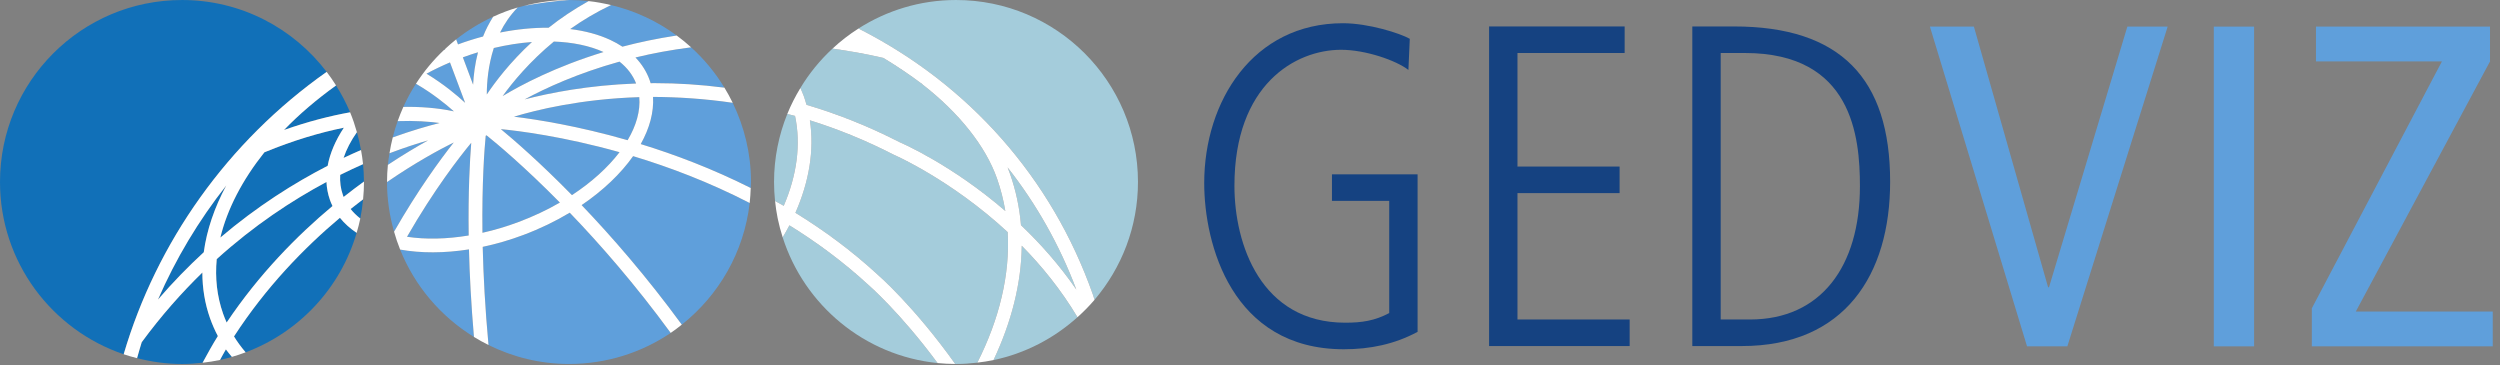 <svg xmlns="http://www.w3.org/2000/svg" version="1.1" width="226" height="33"><rect width="100%" height="100%" fill="#808080" stroke="none"/><g transform="matrix(1.25 0 0 -1.25 -.499 78.302)"><g transform="translate(139.97 60.717)"><path d="m0 0h3.181l5.366-18.849h0.066l5.666 18.849h2.915l-7.255-23.123h-2.915l-7.024 23.123" fill="#5f9fdb"/></g><path d="m160.5 37.594h2.915v23.123h-2.915v-23.123z" fill="#5f9fdb"/><g transform="translate(167.59 40.344)"><path d="m0 0 9.408 17.856h-9.109v2.517h12.588v-2.517l-9.706-18.088h9.904v-2.518h-13.085v2.75" fill="#5f9fdb"/></g><g transform="translate(96.726 50.034)"><path d="m0 0h6.193v-11.391c-1.656-0.895-3.445-1.26-5.332-1.26-8.113 0-10.099 7.617-10.099 12.021 0 5.928 3.543 11.558 10.033 11.558 1.853 0 4.139-0.729 4.834-1.127l-0.1-2.251c-0.894 0.695-3.111 1.457-4.867 1.457-3.31 0-7.715-2.517-7.715-9.835 0-4.239 1.92-9.902 8.014-9.902 1.191 0 2.119 0.134 3.18 0.696v8.114h-4.141v1.92" fill="#154281"/></g><g transform="translate(108.09 60.729)"><path d="m0 0h9.803v-1.92h-7.75v-8.213h7.385v-1.92h-7.385v-9.14h8.113v-1.921h-10.166v23.114" fill="#154281"/></g><g transform="translate(124.84 39.536)"><path d="m0 0h2.119c5.133 0 7.95 3.841 7.95 9.636 0 3.61-0.565 9.636-8.313 9.636h-1.756v-19.272zm-2.053 21.193h3.014c7.682 0 11.293-3.742 11.293-11.226 0-6.722-3.279-11.888-10.73-11.888h-3.577v23.114" fill="#154281"/></g><g transform="translate(15.136 44.4)"><path d="m0 0c0.215 1.602 0.771 3.23 1.627 4.828-2.006-2.541-3.666-5.319-4.939-8.253 1.08 1.255 2.191 2.394 3.312 3.425" fill="#1170b8"/></g><g transform="translate(24.095 50.651)"><path d="m0 0c0.168 0.911 0.57 1.844 1.172 2.756-1.697-0.344-3.619-0.904-5.748-1.781-1.586-1.991-2.684-4.091-3.184-6.165 2.654 2.256 5.33 3.94 7.76 5.19" fill="#1170b8"/></g><g transform="translate(25.755 47.527)"><path d="m0 0c0.195-0.25 0.434-0.479 0.701-0.689 0.092 0.455 0.158 0.918 0.201 1.388-0.298-0.226-0.597-0.455-0.902-0.699" fill="#1170b8"/></g><g transform="translate(24.981 46.891)"><path d="m0 0c-2.604-2.188-5.354-5.026-7.66-8.581 0.246-0.401 0.529-0.783 0.842-1.148 3.863 1.445 6.865 4.645 8.027 8.638-0.473 0.32-0.883 0.682-1.209 1.091" fill="#1170b8"/></g><g transform="translate(16.309 36.609)"><path d="m0 0c0.291 0.063 0.576 0.141 0.859 0.223-0.142 0.181-0.304 0.353-0.433 0.543-0.149-0.246-0.283-0.513-0.426-0.766" fill="#1170b8"/></g><g transform="translate(15.591 39.622)"><path d="m0 0c-0.377 1.067-0.557 2.178-0.557 3.31-1.508-1.467-2.988-3.137-4.386-5.041-0.125-0.379-0.223-0.768-0.336-1.152 1.043-0.264 2.127-0.421 3.252-0.421 0.502 0 0.998 0.035 1.486 0.09 0.357 0.658 0.717 1.313 1.104 1.93-0.217 0.412-0.405 0.842-0.563 1.284" fill="#1170b8"/></g><g transform="translate(25.001 49.994)"><path d="m0 0c-0.031-0.506 0.033-1 0.199-1.467 0.014-0.044 0.031-0.087 0.049-0.13 0.502 0.4 0.988 0.763 1.471 1.115-0.002 0.424-0.024 0.844-0.065 1.258-0.533-0.236-1.086-0.492-1.654-0.776" fill="#1170b8"/></g><g transform="translate(25.245 51.221)"><path d="m0 0c0.432 0.206 0.85 0.393 1.262 0.571-0.078 0.438-0.178 0.869-0.297 1.291-0.434-0.618-0.76-1.244-0.965-1.862" fill="#1170b8"/></g><g transform="translate(24.257 48.193)"><path d="m0 0c-0.146 0.416-0.229 0.847-0.248 1.288-2.502-1.337-5.246-3.145-7.936-5.578-0.128-1.356 0.016-2.685 0.461-3.948 0.077-0.217 0.162-0.43 0.256-0.638 2.332 3.478 5.067 6.264 7.655 8.425-0.071 0.146-0.133 0.297-0.188 0.45v0.001" fill="#1170b8"/></g><g transform="translate(20.938 53.241)"><path d="m0 0c1.756 0.62 3.348 1.021 4.779 1.278-0.281 0.68-0.627 1.326-1.015 1.943-1.397-1.006-2.668-2.083-3.764-3.221" fill="#1170b8"/></g><g transform="translate(24.022 57.444)"><path d="m0 0c-2.404 3.154-6.189 5.197-10.459 5.197-7.271 0-13.164-5.889-13.164-13.16 0-5.791 3.746-10.7 8.943-12.459 2.375 8.078 7.502 15.367 14.68 20.422" fill="#1170b8"/></g><g transform="translate(44.046 58.878)"><path d="m0 0c-1.012 0.458-2.24 0.709-3.59 0.757-1.754-1.448-2.978-2.934-3.705-3.943 1.307 0.789 3.809 2.121 7.295 3.186" fill="#5f9fdb"/></g><g transform="translate(38.87 59.602)"><path d="m0 0c-0.893-0.066-1.82-0.21-2.758-0.433-0.412-1.271-0.506-2.509-0.508-3.361 0.59 0.884 1.662 2.314 3.266 3.794" fill="#5f9fdb"/></g><g transform="translate(46.403 56.602)"><path d="m0 0c-0.234 0.603-0.641 1.137-1.201 1.582-3.02-0.84-5.348-1.913-6.863-2.732 1.806 0.469 4.611 1.025 8.064 1.15" fill="#5f9fdb"/></g><g transform="translate(34.966 58.86)"><path d="m0 0c-0.365-0.11-0.729-0.232-1.092-0.366l0.74-1.976c0.036 0.684 0.133 1.493 0.352 2.342" fill="#5f9fdb"/></g><g transform="translate(46.737 52.222)"><path d="m0 0c2.48-0.761 5.205-1.792 7.953-3.175 0.004 0.145 0.022 0.287 0.022 0.434 0 2.055-0.485 3.993-1.325 5.726-2.045 0.3-3.98 0.418-5.761 0.426 0.068-1.1-0.248-2.264-0.889-3.411" fill="#5f9fdb"/></g><g transform="translate(45.79 52.503)"><path d="m0 0c0.625 1.056 0.928 2.12 0.842 3.112-4.223-0.129-7.459-0.928-9.061-1.412 1.672-0.204 4.649-0.674 8.219-1.7" fill="#5f9fdb"/></g><g transform="translate(32.942 58.127)"><path d="m0 0c-0.59-0.25-1.158-0.522-1.699-0.814 1.256-0.762 2.219-1.573 2.795-2.109l-1.096 2.923" fill="#5f9fdb"/></g><g transform="translate(45.204 51.635)"><path d="m0 0c-4.086 1.148-7.332 1.547-8.584 1.668 0.971-0.802 2.83-2.413 5.143-4.773 1.427 0.936 2.601 2.003 3.441 3.105" fill="#5f9fdb"/></g><g transform="translate(54.616 47.961)"><path d="m0 0c-2.916 1.504-5.818 2.601-8.43 3.388-0.892-1.264-2.166-2.483-3.724-3.54 2.183-2.282 4.707-5.18 7.244-8.646 2.67 2.114 4.5 5.237 4.91 8.798" fill="#5f9fdb"/></g><g transform="translate(35.526 52.822)"><path d="m0 0c-0.092-0.952-0.279-3.389-0.236-7.016 0.867 0.194 1.744 0.454 2.615 0.782 1.068 0.4 2.07 0.875 2.984 1.404-2.59 2.627-4.574 4.278-5.302 4.863-0.02-0.011-0.04-0.022-0.061-0.033" fill="#5f9fdb"/></g><g transform="translate(47.384 56.839)"><path d="m0 0c0.023-0.07 0.047-0.141 0.068-0.212 0.123 0.001 0.248 0.001 0.373 0.001 1.551 0 3.219-0.102 4.965-0.326-0.66 1.087-1.472 2.068-2.41 2.918-1.435-0.183-2.783-0.434-4.023-0.735 0.465-0.483 0.81-1.036 1.027-1.646" fill="#5f9fdb"/></g><g transform="translate(34.294 45.611)"><path d="m0 0c-0.045 3.156 0.086 5.453 0.186 6.703-0.854-1.032-2.688-3.389-4.645-6.797 1.346-0.203 2.871-0.17 4.459 0.094" fill="#5f9fdb"/></g><g transform="translate(34.763 53.807)"><path d="m0 0c-0.213-0.08-0.373-0.174-0.486-0.259l0.07-0.065c0.129 0.014 0.289 0.049 0.471 0.116 0.277 0.104 0.465 0.232 0.576 0.334-0.168 0.013-0.364-0.026-0.631-0.126" fill="#5f9fdb"/></g><g transform="translate(40.077 60.638)"><path d="m0 0c0.844 0.672 1.814 1.325 2.889 1.924-0.467 0.05-0.938 0.079-1.416 0.079-1.069-0.079-2.155-0.22-3.254-0.422-0.153-0.039-0.307-0.073-0.457-0.118-0.543-0.555-0.961-1.173-1.276-1.812 1.207 0.24 2.387 0.356 3.514 0.349" fill="#5f9fdb"/></g><g transform="translate(44.534 59.755)"><path d="m0 0c0.314-0.146 0.607-0.309 0.877-0.488 1.207 0.319 2.523 0.593 3.926 0.807-1.401 1.03-3.006 1.788-4.75 2.201-1.09-0.52-2.076-1.111-2.951-1.734 1.07-0.131 2.052-0.393 2.898-0.786" fill="#5f9fdb"/></g><g transform="translate(31.356 52.489)"><path d="m0 0c-0.789-0.227-1.732-0.531-2.789-0.933-0.045-0.277-0.092-0.554-0.117-0.837 1.09 0.722 2.082 1.314 2.906 1.77" fill="#5f9fdb"/></g><g transform="translate(33.223 54.589)"><path d="m0 0c-0.588 0.529-1.543 1.296-2.742 1.997-0.344-0.534-0.649-1.094-0.914-1.678 0.097 0.002 0.205 0.008 0.299 0.008 1.513 0 2.646-0.172 3.357-0.327" fill="#5f9fdb"/></g><g transform="translate(38.257 45.651)"><path d="m0 0c-0.978-0.368-1.971-0.655-2.949-0.862 0.049-2.049 0.174-4.434 0.42-7.098 1.758-0.87 3.728-1.371 5.822-1.371 2.723 0 5.254 0.827 7.354 2.244-2.565 3.505-5.114 6.42-7.301 8.695-1.02-0.612-2.143-1.157-3.346-1.608" fill="#5f9fdb"/></g><g transform="translate(28.388 49.475)"><path d="m0 0c0-1.247 0.186-2.448 0.51-3.589 1.699 2.972 3.314 5.183 4.316 6.452-1.037-0.513-2.779-1.459-4.826-2.863" fill="#5f9fdb"/></g><g transform="translate(32.581 59.094)"><path d="m0 0c-0.027-0.024-0.055-0.047-0.08-0.072 0.031 0.013 0.06 0.029 0.092 0.042l-0.012 0.03" fill="#5f9fdb"/></g><g transform="translate(32.186 53.745)"><path d="m0 0c-0.754 0.104-1.771 0.182-3.029 0.137-0.137-0.385-0.256-0.778-0.356-1.179 1.371 0.496 2.535 0.831 3.385 1.042" fill="#5f9fdb"/></g><g transform="translate(35.333 60.003)"><path d="m0 0c0.188 0.482 0.437 0.96 0.728 1.428-0.959-0.441-1.857-0.99-2.673-1.637l0.134-0.363c0.602 0.22 1.207 0.411 1.811 0.572" fill="#5f9fdb"/></g><g transform="translate(29.337 44.592)"><path d="m0 0c1.057-2.639 2.943-4.846 5.338-6.318-0.203 2.349-0.315 4.474-0.359 6.332-1.774-0.279-3.479-0.284-4.979-0.014" fill="#5f9fdb"/></g><g transform="translate(56.639 46.854)"><path d="m0 0c0.002-0.007 0.002-0.015 0.004-0.023 0.004 0.006 0.006 0.01 0.01 0.016l-0.014 0.007" fill="#a4ccdb"/></g><g transform="translate(58.725 55.061)"><path d="m0 0c2.184-0.645 4.439-1.524 6.727-2.7 0.23-0.098 3.81-1.658 7.652-4.98-0.132 0.796-0.332 1.581-0.603 2.351-0.818 2.33-2.737 4.749-5.401 6.813l0.006 0.006c-0.904 0.677-1.846 1.312-2.824 1.902-1.262 0.293-2.485 0.506-3.678 0.673-0.902-0.835-1.684-1.793-2.322-2.85 0.082-0.193 0.173-0.381 0.244-0.58 0.074-0.21 0.14-0.422 0.199-0.635" fill="#a4ccdb"/></g><g transform="translate(73.275 45.855)"><path d="m0 0c-4.104 3.796-8.184 5.574-8.249 5.601-2.056 1.058-4.088 1.871-6.058 2.485 0.332-2.161-0.055-4.442-1.045-6.69 2.037-1.25 4.039-2.718 5.916-4.443 0.049-0.041 2.652-2.297 5.641-6.487 0.019 0 0.039-0.003 0.058-0.003 0.522 0 1.035 0.039 1.541 0.097 1.588 3.147 2.372 6.362 2.196 9.44" fill="#a4ccdb"/></g><g transform="translate(79.433 41.347)"><path d="m0 0c0.045-0.128 0.08-0.257 0.123-0.386 1.955 2.297 3.141 5.268 3.141 8.52 0 7.271-5.893 13.16-13.159 13.16-2.6 0-5.016-0.762-7.055-2.061 7.991-4.042 13.989-10.827 16.95-19.233" fill="#a4ccdb"/></g><g transform="translate(72.249 36.601)"><path d="m0 0c2.307 0.483 4.383 1.58 6.072 3.1-1.187 1.984-2.588 3.708-4.031 5.17-0.027-2.72-0.742-5.518-2.041-8.27" fill="#a4ccdb"/></g><g transform="translate(74.236 46.357)"><path d="m0 0c1.387-1.317 2.769-2.865 4.004-4.657-1.213 3.223-2.893 6.193-4.973 8.837 0.063-0.156 0.123-0.314 0.178-0.473 0.426-1.205 0.685-2.445 0.791-3.707" fill="#a4ccdb"/></g><g transform="translate(63.177 42.06)"><path d="m0 0c-1.805 1.658-3.728 3.074-5.687 4.284-0.151-0.291-0.317-0.581-0.487-0.87 1.565-4.902 5.918-8.556 11.201-9.089-2.707 3.663-4.976 5.63-5.027 5.675" fill="#a4ccdb"/></g><g transform="translate(56.45 48.107)"><path d="m0 0c0.209-0.117 0.42-0.229 0.629-0.352 0.943 2.202 1.258 4.423 0.816 6.503-0.187 0.053-0.371 0.095-0.558 0.144-0.614-1.522-0.959-3.18-0.959-4.922 0-0.463 0.025-0.922 0.072-1.373" fill="#a4ccdb"/></g><g transform="translate(16.763 49.228)"><path d="m0 0c-0.856-1.597-1.412-3.225-1.627-4.828-1.121-1.031-2.232-2.169-3.313-3.424 1.274 2.933 2.934 5.712 4.94 8.252zm2.756 2.398c2.129 0.877 4.051 1.437 5.748 1.781-0.602-0.912-1.004-1.845-1.172-2.756-2.43-1.25-5.106-2.934-7.76-5.19 0.5 2.074 1.598 4.174 3.184 6.165zm-2.729-12.309c-0.093 0.208-0.179 0.421-0.256 0.638-0.445 1.264-0.589 2.592-0.461 3.948 2.69 2.433 5.434 4.241 7.936 5.578 0.02-0.44 0.102-0.872 0.248-1.288v-0.001c0.055-0.153 0.117-0.303 0.188-0.45-2.588-2.161-5.323-4.947-7.655-8.425zm-6.142-1.426c1.398 1.904 2.879 3.574 4.386 5.041 0-1.132 0.18-2.243 0.557-3.31 0.158-0.442 0.346-0.872 0.563-1.284-0.387-0.617-0.747-1.272-1.104-1.93 0.426 0.048 0.846 0.114 1.26 0.201 0.142 0.253 0.277 0.52 0.426 0.766 0.128-0.189 0.291-0.361 0.433-0.543 0.338 0.096 0.668 0.209 0.994 0.33-0.312 0.365-0.595 0.747-0.841 1.149 2.306 3.554 5.056 6.392 7.66 8.581 0.326-0.41 0.736-0.772 1.209-1.091 0.099 0.342 0.193 0.685 0.265 1.037-0.267 0.211-0.505 0.439-0.701 0.689 0.305 0.245 0.604 0.473 0.902 0.7 0.04 0.413 0.065 0.83 0.065 1.253 0 0.011-0.002 0.021-0.002 0.031-0.482-0.351-0.969-0.714-1.471-1.114-0.017 0.042-0.035 0.085-0.048 0.129-0.167 0.468-0.231 0.961-0.2 1.468 0.569 0.284 1.121 0.54 1.654 0.776-0.033 0.346-0.089 0.684-0.148 1.022-0.412-0.179-0.83-0.366-1.262-0.571 0.205 0.617 0.532 1.243 0.965 1.862-0.138 0.49-0.299 0.971-0.492 1.437-1.432-0.258-3.023-0.659-4.779-1.279 1.095 1.138 2.367 2.215 3.763 3.221-0.21 0.339-0.439 0.665-0.679 0.982-7.178-5.055-12.305-12.344-14.68-20.422 0.318-0.108 0.643-0.2 0.969-0.283 0.113 0.384 0.211 0.773 0.336 1.152" fill="#fff"/></g><g transform="translate(36.62 53.303)"><path d="m0 0c1.252-0.121 4.498-0.52 8.584-1.668-0.84-1.102-2.014-2.169-3.441-3.105-2.313 2.36-4.172 3.971-5.143 4.773zm1.285-6.715c-0.871-0.327-1.748-0.588-2.615-0.781-0.043 3.626 0.144 6.064 0.236 7.016 0.022 0.01 0.041 0.022 0.061 0.032 0.728-0.584 2.713-2.235 5.303-4.862-0.915-0.53-1.916-1.004-2.985-1.405zm-3.611-0.976c-1.588-0.264-3.113-0.297-4.459-0.094 1.957 3.408 3.791 5.765 4.644 6.797-0.099-1.251-0.23-3.547-0.185-6.703zm-3.051 11.702c0.541 0.291 1.109 0.564 1.699 0.814l1.096-2.923c-0.576 0.536-1.539 1.347-2.795 2.109zm3.723 1.546c-0.219-0.849-0.317-1.658-0.352-2.342l-0.74 1.976c0.363 0.134 0.726 0.256 1.092 0.366zm1.146 0.31c0.938 0.222 1.865 0.367 2.758 0.433-1.604-1.48-2.676-2.91-3.266-3.794 0.002 0.852 0.096 2.09 0.508 3.361zm4.344 0.466c1.35-0.048 2.578-0.299 3.59-0.757-3.487-1.065-5.988-2.397-7.295-3.186 0.726 1.008 1.951 2.495 3.705 3.943zm4.746-1.452c0.561-0.444 0.967-0.979 1.201-1.581-3.453-0.125-6.258-0.681-8.064-1.151 1.515 0.82 3.844 1.893 6.863 2.732zm0.588-5.681c-3.57 1.027-6.547 1.496-8.219 1.7 1.602 0.484 4.838 1.283 9.061 1.413 0.086-0.993-0.217-2.057-0.842-3.113zm0.396-1.154c2.612-0.787 5.514-1.884 8.43-3.388 0.041 0.358 0.061 0.72 0.074 1.086-2.748 1.382-5.472 2.414-7.953 3.175 0.641 1.147 0.957 2.31 0.889 3.411 1.781-0.008 3.717-0.126 5.762-0.426-0.184 0.375-0.381 0.74-0.598 1.095-1.746 0.224-3.414 0.326-4.965 0.326-0.125 0-0.25 0-0.373-0.001-0.022 0.071-0.045 0.142-0.068 0.212-0.217 0.61-0.563 1.163-1.028 1.646 1.241 0.301 2.588 0.552 4.024 0.735-0.332 0.302-0.68 0.587-1.043 0.854-1.403-0.213-2.719-0.488-3.926-0.807-0.27 0.179-0.563 0.342-0.877 0.488-0.846 0.394-1.828 0.655-2.898 0.786 0.875 0.623 1.861 1.214 2.951 1.734-0.529 0.126-1.069 0.229-1.621 0.288-1.075-0.599-2.045-1.252-2.889-1.925-1.127 0.007-2.307-0.108-3.514-0.349 0.315 0.639 0.733 1.257 1.276 1.813-0.614-0.18-1.205-0.407-1.778-0.671-0.291-0.467-0.541-0.946-0.728-1.428-0.604-0.16-1.209-0.351-1.811-0.572l-0.134 0.363c-0.28-0.222-0.547-0.456-0.807-0.699l0.012-0.031c-0.032-0.013-0.061-0.029-0.092-0.042-0.768-0.727-1.445-1.543-2.02-2.436 1.2-0.701 2.155-1.468 2.743-1.997-0.711 0.155-1.844 0.327-3.358 0.327-0.094 0-0.201-0.006-0.299-0.008-0.15-0.334-0.285-0.677-0.41-1.026 1.258 0.045 2.276-0.033 3.029-0.137-0.849-0.211-2.013-0.546-3.384-1.041-0.096-0.377-0.174-0.758-0.235-1.147 1.057 0.402 2 0.706 2.789 0.933-0.824-0.457-1.816-1.049-2.906-1.77-0.039-0.409-0.062-0.821-0.062-1.239v-0.006c2.046 1.405 3.789 2.35 4.826 2.863-1.002-1.269-2.617-3.479-4.317-6.452 0.125-0.441 0.27-0.874 0.44-1.294 1.5-0.27 3.205-0.265 4.978 0.014 0.045-1.858 0.157-3.983 0.36-6.332 0.341-0.209 0.691-0.405 1.052-0.582-0.246 2.664-0.371 5.048-0.419 7.097 0.978 0.207 1.97 0.494 2.949 0.863 1.203 0.451 2.326 0.996 3.345 1.608 2.188-2.275 4.737-5.19 7.301-8.695 0.277 0.187 0.541 0.391 0.803 0.598-2.537 3.466-5.061 6.365-7.244 8.646 1.558 1.057 2.832 2.276 3.724 3.54" fill="#fff"/></g><g transform="translate(41.55 62.641)"><path d="m0 0c-1.125 0-2.211-0.156-3.254-0.422 1.1 0.202 2.186 0.343 3.254 0.422" fill="#fff"/></g><g transform="translate(78.24 41.7)"><path d="m0 0c-1.234 1.792-2.617 3.34-4.004 4.657-0.105 1.262-0.365 2.502-0.791 3.707-0.055 0.159-0.115 0.317-0.178 0.473 2.08-2.644 3.76-5.613 4.973-8.837zm-13.957 16.753c0.978-0.589 1.919-1.225 2.824-1.902l-0.006-0.005c2.664-2.065 4.582-4.484 5.401-6.814 0.271-0.769 0.47-1.555 0.603-2.35-3.842 3.321-7.422 4.881-7.653 4.979-2.287 1.176-4.543 2.055-6.726 2.7-0.059 0.214-0.125 0.425-0.199 0.635-0.071 0.199-0.162 0.387-0.244 0.58-0.362-0.597-0.682-1.22-0.946-1.874 0.188-0.049 0.371-0.091 0.559-0.143 0.441-2.081 0.127-4.302-0.817-6.503-0.209 0.123-0.42 0.234-0.628 0.351 0.042-0.424 0.107-0.842 0.189-1.253l0.014-0.007c-0.004-0.005-0.006-0.009-0.01-0.015 0.096-0.463 0.217-0.914 0.359-1.358 0.17 0.29 0.336 0.58 0.487 0.871 1.959-1.211 3.882-2.627 5.687-4.285 0.051-0.045 2.32-2.011 5.027-5.675 0.42-0.042 0.846-0.062 1.276-0.064-2.988 4.191-5.592 6.446-5.641 6.487-1.877 1.725-3.879 3.193-5.916 4.444 0.99 2.247 1.377 4.529 1.045 6.69 1.971-0.615 4.002-1.428 6.059-2.486 0.064-0.027 4.144-1.805 8.248-5.601 0.176-3.078-0.607-6.293-2.196-9.439 0.395 0.047 0.788 0.105 1.171 0.185 1.299 2.752 2.013 5.55 2.041 8.27 1.443-1.462 2.844-3.186 4.031-5.17 0.438 0.395 0.854 0.811 1.234 1.26-0.043 0.129-0.078 0.257-0.123 0.385-2.961 8.406-8.959 15.192-16.949 19.233-0.672-0.427-1.299-0.914-1.879-1.452 1.193-0.167 2.416-0.381 3.678-0.674" fill="#fff"/></g></g></svg>